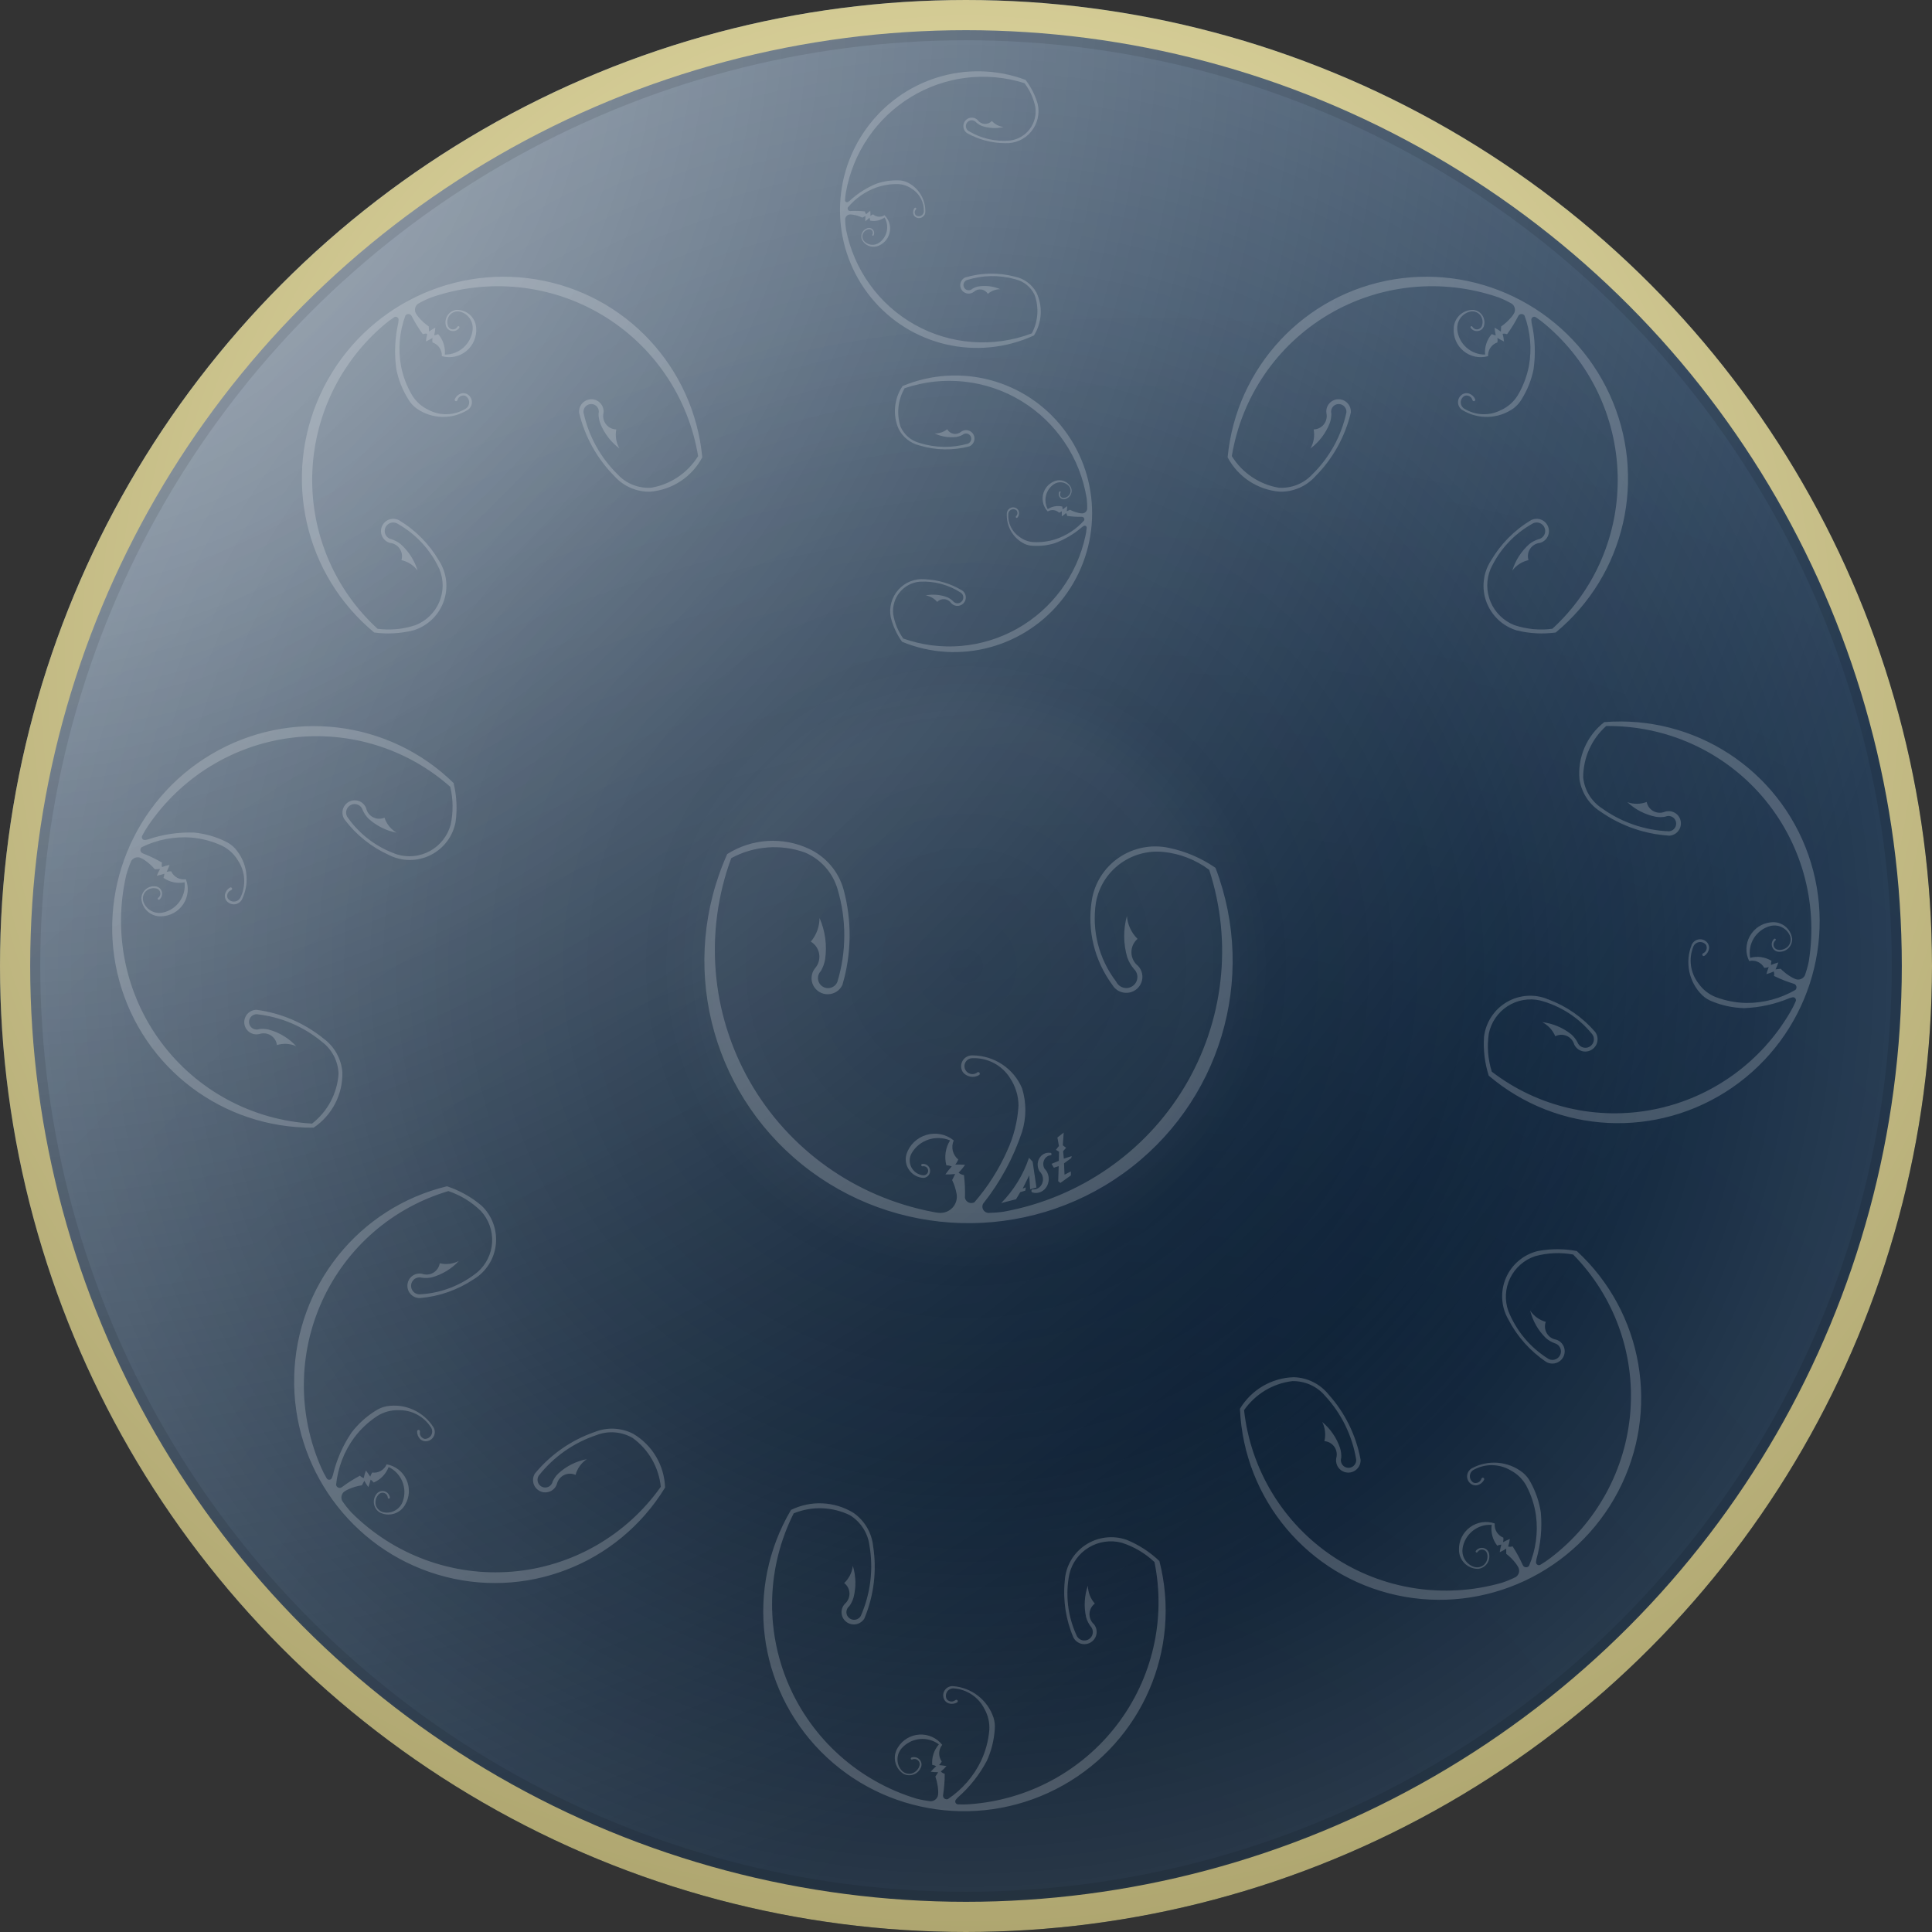 <?xml version="1.0" encoding="UTF-8"?>
<svg width="384px" height="384px" viewBox="0 0 384 384" version="1.1" xmlns="http://www.w3.org/2000/svg" xmlns:xlink="http://www.w3.org/1999/xlink">
    <rect x="0" y="0" width="384" height="384" fill="#333333" stroke="none"/>
    <!-- Generator: Sketch 52.5 (67469) - http://www.bohemiancoding.com/sketch -->
    <title>drums/sketches/10</title>
    <desc>Created with Sketch.</desc>
    <defs>
        <radialGradient cx="0%" cy="0%" fx="0%" fy="0%" r="104.408%" id="radialGradient-1">
            <stop stop-color="#FFFFFF" stop-opacity="0.639" offset="0%"></stop>
            <stop stop-color="#FFFFFF" stop-opacity="0" offset="100%"></stop>
        </radialGradient>
        <radialGradient cx="53.804%" cy="105.081%" fx="53.804%" fy="105.081%" r="92.513%" gradientTransform="translate(0.538,1.051),rotate(-31.914),scale(1,0.955),translate(-0.538,-1.051)" id="radialGradient-2">
            <stop stop-color="#000000" stop-opacity="0.406" offset="0%"></stop>
            <stop stop-color="#000000" stop-opacity="0" offset="100%"></stop>
        </radialGradient>
        <radialGradient cx="50%" cy="50%" fx="50%" fy="50%" r="50%" id="radialGradient-3">
            <stop stop-color="#FFFFFF" stop-opacity="0" offset="0%"></stop>
            <stop stop-color="#FFFFFF" stop-opacity="0.028" offset="25.793%"></stop>
            <stop stop-color="#FFFFFF" stop-opacity="0" offset="32.407%"></stop>
            <stop stop-color="#FFFFFF" stop-opacity="0.007" offset="38.519%"></stop>
            <stop stop-color="#FFFFFF" stop-opacity="0.031" offset="54.381%"></stop>
            <stop stop-color="#FFFFFF" stop-opacity="0.16" offset="100%"></stop>
        </radialGradient>
        <radialGradient cx="50%" cy="33.655%" fx="50%" fy="33.655%" r="89.696%" id="radialGradient-4">
            <stop stop-color="#F9F1BA" offset="0%"></stop>
            <stop stop-color="#978E58" offset="100%"></stop>
        </radialGradient>
        <circle id="path-5" cx="192" cy="192" r="192"></circle>
    </defs>
    <g id="drums/sketches/10" stroke="none" stroke-width="1" fill="none" fill-rule="evenodd">
        <g id="-g-Oval">
            <use fill="#001C3A" fill-rule="evenodd" xlink:href="#path-5"></use>
            <use fill="url(#radialGradient-1)" fill-rule="evenodd" style="mix-blend-mode: overlay;" xlink:href="#path-5"></use>
            <use fill-opacity="0.35" fill="" fill-rule="evenodd" style="mix-blend-mode: overlay;" xlink:href="#path-5"></use>
            <use fill="url(#radialGradient-2)" fill-rule="evenodd" style="mix-blend-mode: overlay;" xlink:href="#path-5"></use>
            <circle stroke-opacity="0.097" stroke="#000000" stroke-width="8" stroke-linejoin="square" fill="url(#radialGradient-3)" fill-rule="evenodd" cx="192" cy="192" r="188"></circle>
            <circle stroke="url(#radialGradient-4)" stroke-width="6" stroke-linejoin="square" cx="192" cy="192" r="189"></circle>
        </g>
        <path d="M199,239.116 C201.506,236.553 203.393,233.478 204.522,230.116 L205.247,230.906 L206,236.03 L204.748,236.375 L204.568,233.614 L203.264,236.245 L203.886,236.003 L203.778,236.65 L202.781,236.954 L201.945,238.359 L199,239.116 Z M206.667,232.874 C206.153,232.114 206.104,231.093 206.543,230.279 C206.982,229.465 207.825,229.015 208.684,229.135 C208.8,229.095 208.926,229.155 208.977,229.276 C209.029,229.397 208.99,229.54 208.887,229.611 C208.321,229.636 207.809,229.987 207.544,230.533 C207.279,231.079 207.3,231.737 207.599,232.262 C208.484,233.127 208.704,234.544 208.129,235.679 C207.553,236.813 206.336,237.364 205.193,237.008 C205.065,236.958 204.986,236.818 205.002,236.67 C205.018,236.523 205.126,236.408 205.261,236.392 C206.063,236.486 206.828,236.002 207.15,235.196 C207.472,234.39 207.277,233.45 206.667,232.874 Z M210.423,231.774 L209.461,232.095 L209,231.321 L210.445,230.727 L210.497,228.912 L209.872,228.536 L210.473,227.769 L210.167,226.093 L211.416,225.116 L211.244,227.641 L211.894,228.13 L211.306,228.802 L211.444,230.293 L213,229.792 L212.919,230.183 L211.482,231.227 L211.582,233.481 L212.842,232.837 L212.848,233.617 L210.76,235.116 L210.328,234.771 L210.423,231.774 Z M240.341,172.887 C237.674,170.882 234.501,169.649 231.173,169.322 C224.76,168.705 218.948,173.09 217.824,179.391 C216.966,184.952 218.417,190.621 221.844,195.1 C222.214,195.902 223.031,196.406 223.918,196.381 C224.806,196.355 225.592,195.805 225.915,194.983 C226.237,194.161 226.034,193.227 225.398,192.612 C224.812,191.929 224.358,191.145 224.057,190.3 C223.263,187.612 223.236,184.757 223.979,182.055 C224.116,183.776 224.867,185.392 226.096,186.612 C225.302,187.292 224.855,188.29 224.878,189.331 C224.901,190.373 225.391,191.35 226.215,191.995 C227.048,192.892 227.291,194.184 226.841,195.32 C226.39,196.456 225.326,197.236 224.1,197.328 C222.875,197.42 221.704,196.808 221.087,195.752 C217.528,190.933 216.055,184.902 216.994,178.999 C217.529,175.533 219.483,172.442 222.393,170.458 C225.303,168.474 228.909,167.775 232.357,168.525 C235.669,169.22 238.807,170.566 241.588,172.484 C250,194.53 242.476,219.44 223.235,233.244 C203.994,247.047 177.823,246.309 159.401,231.444 C140.979,216.579 134.888,191.285 144.546,169.749 C149.437,166.646 155.591,166.26 160.837,168.727 C164.182,170.304 166.674,173.246 167.667,176.79 C169.345,183.014 169.265,189.578 167.433,195.759 C166.919,196.871 165.81,197.593 164.578,197.617 C163.346,197.642 162.209,196.964 161.651,195.873 C161.092,194.783 161.211,193.471 161.956,192.496 C162.66,191.72 162.978,190.672 162.823,189.639 C162.668,188.606 162.056,187.696 161.155,187.157 C162.277,185.84 162.89,184.168 162.884,182.441 C164.013,185.014 164.401,187.847 164.005,190.626 C163.867,191.47 163.575,192.281 163.141,193.02 C162.58,193.594 162.419,194.445 162.732,195.182 C163.045,195.919 163.772,196.398 164.577,196.399 C165.382,196.401 166.11,195.923 166.425,195.188 C168.251,189.192 168.273,182.798 166.488,176.79 C165.555,173.496 163.173,170.797 160.006,169.449 C155.184,167.714 149.844,168.118 145.343,170.56 C139.949,185.174 141.293,201.405 149.019,214.947 C156.746,228.489 170.074,237.973 185.467,240.883 C185.879,240.974 186.297,241.034 186.717,241.064 C187.709,241.131 188.677,240.742 189.343,240.01 C190.01,239.277 190.302,238.282 190.135,237.308 C189.966,236.354 189.667,235.426 189.246,234.552 C189.454,234.154 189.654,233.752 189.844,233.345 C189.199,233.416 188.549,233.443 187.9,233.425 C188.29,232.868 188.713,232.335 189.167,231.827 C188.822,231.699 188.459,231.622 188.092,231.6 C187.652,229.923 187.92,228.141 188.833,226.665 C186.025,225.493 182.776,226.558 181.222,229.16 C180.707,230.03 180.674,231.099 181.134,231.998 C181.594,232.897 182.484,233.501 183.494,233.601 C183.854,233.629 184.196,233.444 184.368,233.129 C184.54,232.815 184.51,232.429 184.29,232.145 C184.071,231.861 183.704,231.731 183.353,231.815 C183.263,231.82 183.177,231.774 183.131,231.697 C183.084,231.62 183.084,231.524 183.131,231.447 C183.177,231.37 183.263,231.325 183.353,231.33 C183.863,231.291 184.354,231.53 184.635,231.954 C184.917,232.378 184.944,232.92 184.707,233.37 C184.47,233.82 184.005,234.106 183.494,234.118 C182.364,234.04 181.33,233.455 180.686,232.529 C180.041,231.604 179.856,230.437 180.181,229.358 C180.799,227.52 182.287,226.101 184.161,225.563 C186.035,225.025 188.055,225.437 189.565,226.665 C188.974,227.985 189.34,229.533 190.459,230.455 C190.318,230.822 190.118,231.164 189.867,231.467 C190.517,231.454 191.166,231.47 191.814,231.515 C191.436,232.074 191.004,232.597 190.525,233.074 C190.823,233.338 191.195,233.504 191.592,233.551 C191.778,235.053 191.844,236.567 191.789,238.08 C191.868,238.479 192.133,238.818 192.504,238.993 C192.874,239.167 193.306,239.157 193.667,238.966 C196.326,235.901 198.515,232.463 200.163,228.763 C201.488,225.917 202.26,222.848 202.438,219.718 C202.416,217.77 201.825,215.869 200.738,214.247 C199.138,211.709 196.295,210.212 193.282,210.321 C192.603,210.322 191.999,210.75 191.778,211.388 C191.557,212.025 191.767,212.732 192.301,213.148 C192.836,213.564 193.577,213.598 194.147,213.232 C194.217,213.126 194.344,213.071 194.47,213.091 C194.596,213.112 194.698,213.204 194.73,213.327 C194.762,213.45 194.719,213.58 194.619,213.659 C193.528,214.344 192.089,214.068 191.333,213.029 C190.929,212.349 190.929,211.504 191.335,210.825 C191.741,210.145 192.488,209.74 193.282,209.767 C197.606,209.782 201.498,212.373 203.156,216.34 C204.016,219.152 204.01,222.155 203.139,224.964 C201.422,230.133 198.805,234.962 195.408,239.232 C195.184,239.648 195.215,240.154 195.487,240.541 C195.759,240.928 196.226,241.13 196.697,241.064 C197.646,241.044 198.593,240.964 199.532,240.824 C214.53,238.079 227.611,229.046 235.425,216.037 C243.24,203.027 245.032,187.303 240.341,172.887 Z M230.44,310.271 C234.912,327.694 227.075,345.961 211.323,354.827 C195.572,363.694 175.825,360.953 163.157,348.142 C150.49,335.332 148.055,315.639 157.217,300.108 C161.186,298.162 165.878,298.383 169.636,300.691 C171.842,302.229 173.267,304.645 173.541,307.313 C174.3,312.17 173.699,317.144 171.803,321.689 C171.318,322.49 170.416,322.945 169.481,322.861 C168.547,322.776 167.745,322.168 167.416,321.294 C167.087,320.42 167.289,319.435 167.937,318.758 C168.536,318.228 168.867,317.46 168.839,316.663 C168.81,315.866 168.425,315.125 167.789,314.642 C168.753,313.736 169.36,312.519 169.504,311.209 C170.137,313.254 170.188,315.435 169.649,317.51 C169.472,318.139 169.181,318.73 168.789,319.254 C168.315,319.642 168.12,320.275 168.294,320.86 C168.467,321.445 168.976,321.869 169.585,321.937 C170.195,322.005 170.787,321.704 171.089,321.172 C173.019,316.79 173.621,311.945 172.82,307.234 C172.517,304.731 171.093,302.502 168.946,301.169 C165.445,299.451 161.368,299.313 157.751,300.79 C152.411,311.425 152.033,323.849 156.717,334.764 C161.402,345.68 170.675,353.984 182.078,357.474 C183.037,357.725 184.013,357.906 184.999,358.014 C185.706,358 186.308,357.494 186.44,356.802 C186.482,356.475 186.491,356.144 186.466,355.814 C186.405,354.893 186.217,353.984 185.909,353.113 C186.101,352.829 186.287,352.54 186.466,352.247 C185.971,352.248 185.477,352.214 184.987,352.146 C185.331,351.756 185.697,351.387 186.083,351.04 C185.833,350.914 185.566,350.825 185.289,350.778 C185.157,349.299 185.636,347.829 186.617,346.707 C184.343,345.024 181.152,345.343 179.251,347.442 C178.142,348.67 178.088,350.515 179.125,351.801 C179.605,352.383 180.367,352.658 181.112,352.518 C181.936,352.319 182.58,351.677 182.778,350.856 C182.855,350.478 182.715,350.088 182.413,349.846 C182.112,349.603 181.7,349.547 181.343,349.7 C181.277,349.742 181.192,349.744 181.124,349.704 C181.056,349.665 181.016,349.591 181.021,349.513 C181.025,349.434 181.072,349.365 181.144,349.333 C181.734,349.111 182.399,349.281 182.807,349.759 C183.214,350.237 183.275,350.918 182.959,351.461 C182.659,352.066 182.125,352.524 181.479,352.728 C180.833,352.932 180.132,352.866 179.538,352.544 C177.812,351.39 177.333,349.071 178.461,347.328 C179.376,345.826 180.973,344.866 182.734,344.762 C184.494,344.657 186.191,345.42 187.274,346.802 C186.502,347.76 186.464,349.11 187.18,350.107 C187.042,350.373 186.861,350.616 186.645,350.825 C187.138,350.869 187.628,350.935 188.115,351.024 C187.78,351.416 187.408,351.776 187.004,352.099 C187.207,352.324 187.475,352.481 187.771,352.549 C187.775,353.961 187.666,355.371 187.447,356.766 C187.399,357.02 187.489,357.279 187.684,357.448 C187.879,357.617 188.15,357.67 188.396,357.588 C191.242,355.683 193.522,353.054 195,349.974 C195.895,348.056 196.447,345.998 196.631,343.893 C196.73,342.431 196.4,340.972 195.683,339.695 C194.517,337.321 192.165,335.751 189.514,335.575 C188.985,335.562 188.49,335.832 188.216,336.282 C187.941,336.732 187.929,337.293 188.184,337.753 C188.463,338.087 188.899,338.249 189.33,338.178 C189.538,338.141 189.732,338.051 189.895,337.916 C189.973,337.845 190.084,337.822 190.184,337.858 C190.284,337.893 190.356,337.981 190.37,338.085 C190.385,338.19 190.34,338.294 190.254,338.356 C189.757,338.655 189.155,338.734 188.598,338.571 C188.039,338.392 187.624,337.925 187.513,337.351 C187.392,336.797 187.536,336.217 187.904,335.782 C188.272,335.347 188.822,335.106 189.392,335.131 C193.108,335.406 196.29,337.873 197.466,341.39 C197.707,342.164 197.79,342.979 197.71,343.787 C197.56,345.932 197.026,348.034 196.133,349.993 C194.672,352.747 192.717,355.212 190.366,357.267 C190.249,357.409 190.127,357.547 190,357.681 C189.846,357.863 189.817,358.119 189.928,358.329 C190.039,358.538 190.267,358.66 190.504,358.635 C191.246,358.671 191.989,358.66 192.729,358.601 C204.319,357.77 214.997,352.008 222.031,342.792 C229.065,333.575 231.773,321.798 229.461,310.473 C227.607,308.715 225.375,307.399 222.933,306.624 C220.722,306.05 218.369,306.391 216.411,307.57 C214.452,308.749 213.055,310.666 212.538,312.884 C211.725,316.968 212.219,321.201 213.95,324.986 C214.191,325.614 214.787,326.037 215.463,326.06 C216.139,326.083 216.764,325.701 217.05,325.091 C217.337,324.481 217.229,323.76 216.776,323.26 C216.365,322.713 216.059,322.094 215.873,321.435 C215.403,319.35 215.525,317.175 216.225,315.152 C216.244,316.47 216.733,317.736 217.607,318.724 C216.969,319.204 216.579,319.943 216.545,320.737 C216.51,321.531 216.834,322.299 217.428,322.829 C218.016,323.553 218.137,324.548 217.737,325.392 C217.338,326.236 216.49,326.779 215.554,326.79 C214.618,326.802 213.758,326.28 213.342,325.446 C211.834,321.909 211.245,318.05 211.63,314.223 C211.794,311.34 213.31,308.698 215.724,307.09 C218.138,305.482 221.168,305.095 223.906,306.045 C226.333,307.032 228.549,308.465 230.44,310.271 Z M203.831,15.875 C204.927,17.297 205.746,18.916 206.246,20.646 C206.697,22.587 206.215,24.631 204.944,26.167 C203.673,27.702 201.761,28.549 199.782,28.454 C197.143,28.443 194.551,27.764 192.246,26.479 C191.707,26.134 191.412,25.509 191.487,24.87 C191.563,24.23 191.994,23.689 192.599,23.477 C193.203,23.264 193.874,23.418 194.325,23.872 C194.645,24.316 195.145,24.593 195.69,24.626 C196.234,24.66 196.766,24.446 197.14,24.044 C197.751,24.712 198.58,25.138 199.478,25.245 C198.047,25.579 196.554,25.506 195.165,25.036 C194.729,24.861 194.329,24.607 193.984,24.287 C193.676,23.942 193.192,23.816 192.755,23.968 C192.318,24.12 192.012,24.52 191.979,24.984 C191.946,25.448 192.192,25.886 192.604,26.096 C195.062,27.551 197.915,28.193 200.761,27.93 C202.312,27.735 203.72,26.917 204.666,25.662 C205.611,24.408 206.013,22.823 205.78,21.27 C205.427,19.545 204.689,17.924 203.623,16.529 C196.06,14.136 187.828,15.143 181.033,19.293 C174.237,23.442 169.538,30.331 168.138,38.197 C168.045,38.699 167.983,39.206 167.955,39.716 C167.921,39.876 167.987,40.041 168.122,40.132 C168.258,40.223 168.434,40.222 168.569,40.129 C168.67,40.052 168.773,39.979 168.878,39.909 C170.45,38.448 172.273,37.288 174.257,36.487 C175.658,36.016 177.131,35.802 178.606,35.854 C179.163,35.856 179.713,35.972 180.224,36.192 C182.539,37.248 183.994,39.601 183.915,42.162 C183.891,42.554 183.687,42.913 183.364,43.133 C183.041,43.354 182.634,43.411 182.265,43.288 C181.881,43.171 181.592,42.853 181.51,42.459 C181.439,42.066 181.536,41.66 181.776,41.341 C181.825,41.287 181.899,41.264 181.969,41.281 C182.039,41.299 182.094,41.354 182.111,41.425 C182.128,41.496 182.105,41.57 182.05,41.619 C181.947,41.72 181.872,41.847 181.831,41.986 C181.752,42.276 181.831,42.586 182.039,42.8 C182.334,43.008 182.718,43.04 183.045,42.884 C183.372,42.729 183.591,42.41 183.62,42.047 C183.691,40.222 182.789,38.501 181.253,37.533 C180.432,36.951 179.461,36.621 178.456,36.583 C177.006,36.558 175.562,36.788 174.188,37.263 C171.981,38.052 170.022,39.423 168.518,41.233 C168.444,41.395 168.461,41.584 168.562,41.73 C168.663,41.875 168.834,41.956 169.01,41.941 C169.978,41.891 170.948,41.918 171.911,42.022 C171.937,42.229 172.025,42.423 172.164,42.578 C172.413,42.325 172.685,42.097 172.977,41.896 C173.003,42.235 173.013,42.575 173.007,42.915 C173.165,42.783 173.344,42.677 173.536,42.601 C174.164,43.162 175.089,43.233 175.798,42.774 C176.663,43.613 177.062,44.829 176.864,46.025 C176.666,47.221 175.896,48.245 174.806,48.763 C173.535,49.409 171.987,48.916 171.323,47.652 C171.146,47.223 171.151,46.739 171.337,46.312 C171.523,45.885 171.874,45.552 172.308,45.391 C172.701,45.214 173.162,45.304 173.459,45.617 C173.755,45.929 173.824,46.397 173.63,46.784 C173.603,46.831 173.552,46.859 173.499,46.856 C173.445,46.853 173.397,46.82 173.375,46.771 C173.353,46.722 173.36,46.664 173.394,46.622 C173.524,46.389 173.516,46.103 173.371,45.88 C173.227,45.656 172.972,45.532 172.708,45.557 C172.133,45.634 171.649,46.028 171.454,46.578 C171.305,47.077 171.438,47.618 171.801,47.988 C172.603,48.789 173.866,48.885 174.784,48.215 C176.354,47.065 176.801,44.906 175.815,43.23 C174.98,43.82 173.942,44.043 172.942,43.846 C172.929,43.653 172.888,43.464 172.82,43.284 C172.556,43.524 172.277,43.747 171.987,43.954 C171.975,43.614 171.988,43.274 172.024,42.936 C171.811,43.037 171.601,43.143 171.393,43.254 C170.821,42.981 170.214,42.788 169.589,42.68 C169.366,42.639 169.14,42.622 168.913,42.627 C168.431,42.667 168.043,43.043 167.983,43.525 C167.986,44.207 168.039,44.888 168.141,45.562 C169.703,53.61 174.704,60.547 181.817,64.534 C188.929,68.52 197.435,69.153 205.077,66.264 C206.344,63.896 206.543,61.098 205.623,58.581 C204.867,57.017 203.448,55.883 201.762,55.496 C198.604,54.611 195.255,54.675 192.126,55.681 C191.741,55.849 191.493,56.232 191.496,56.654 C191.498,57.075 191.751,57.454 192.138,57.614 C192.525,57.775 192.97,57.687 193.269,57.391 C193.655,57.161 194.08,57.004 194.521,56.928 C195.976,56.708 197.461,56.899 198.811,57.479 C197.907,57.483 197.033,57.812 196.345,58.405 C196.061,57.936 195.583,57.619 195.041,57.543 C194.5,57.466 193.951,57.637 193.547,58.009 C193.038,58.404 192.351,58.471 191.778,58.184 C191.206,57.896 190.848,57.304 190.858,56.659 C190.867,56.014 191.243,55.43 191.824,55.155 C195.062,54.185 198.5,54.13 201.76,54.998 C203.561,55.377 205.108,56.524 205.999,58.143 C207.304,60.879 207.117,64.103 205.504,66.678 C194.246,71.829 180.982,68.751 173.15,59.17 C165.318,49.589 164.867,35.888 172.05,25.752 C179.232,15.616 192.262,11.566 203.831,15.875 Z M179.294,127.557 C178.248,126.098 177.486,124.451 177.048,122.705 C176.664,120.75 177.217,118.723 178.541,117.233 C179.865,115.743 181.805,114.963 183.78,115.127 C186.417,115.23 188.984,116 191.243,117.364 C191.769,117.727 192.042,118.362 191.944,118.999 C191.847,119.635 191.397,120.161 190.785,120.352 C190.174,120.543 189.509,120.366 189.073,119.896 C188.77,119.441 188.279,119.147 187.736,119.095 C187.193,119.043 186.654,119.238 186.267,119.626 C185.679,118.937 184.865,118.483 183.972,118.344 C185.413,118.061 186.903,118.186 188.275,118.704 C188.705,118.894 189.096,119.162 189.429,119.494 C189.725,119.85 190.204,119.992 190.646,119.855 C191.089,119.719 191.408,119.33 191.457,118.867 C191.506,118.405 191.275,117.958 190.872,117.734 C188.465,116.194 185.636,115.453 182.783,115.617 C181.226,115.757 179.79,116.526 178.802,117.747 C177.813,118.967 177.356,120.537 177.534,122.098 C177.827,123.834 178.508,125.48 179.525,126.91 C187,129.566 195.262,128.847 202.198,124.937 C209.134,121.028 214.071,114.307 215.745,106.495 C215.856,105.996 215.934,105.491 215.981,104.983 C216.02,104.824 215.96,104.657 215.828,104.561 C215.696,104.466 215.519,104.46 215.381,104.548 C215.278,104.622 215.172,104.692 215.065,104.758 C213.443,106.163 211.581,107.258 209.57,107.99 C208.153,108.411 206.673,108.574 205.202,108.471 C204.645,108.449 204.099,108.314 203.596,108.076 C201.319,106.94 199.947,104.537 200.116,101.981 C200.154,101.59 200.37,101.239 200.7,101.03 C201.031,100.82 201.439,100.778 201.804,100.914 C202.183,101.043 202.461,101.371 202.529,101.768 C202.586,102.164 202.476,102.565 202.224,102.876 C202.174,102.929 202.099,102.949 202.03,102.929 C201.96,102.909 201.907,102.852 201.893,102.781 C201.878,102.709 201.904,102.636 201.96,102.589 C202.067,102.491 202.147,102.367 202.192,102.229 C202.282,101.943 202.213,101.63 202.013,101.409 C201.725,101.191 201.342,101.145 201.01,101.289 C200.678,101.434 200.448,101.745 200.406,102.106 C200.271,103.928 201.114,105.679 202.615,106.7 C203.414,107.311 204.374,107.674 205.377,107.747 C206.825,107.822 208.276,107.643 209.665,107.217 C211.899,106.505 213.904,105.203 215.471,103.447 C215.551,103.288 215.54,103.098 215.444,102.949 C215.348,102.8 215.18,102.714 215.004,102.722 C214.034,102.739 213.066,102.678 212.107,102.54 C212.089,102.332 212.008,102.135 211.874,101.975 C211.617,102.219 211.336,102.438 211.037,102.629 C211.024,102.289 211.026,101.949 211.043,101.609 C210.88,101.736 210.698,101.836 210.504,101.904 C209.895,101.322 208.974,101.219 208.249,101.653 C207.413,100.784 207.057,99.555 207.297,98.366 C207.537,97.178 208.342,96.182 209.45,95.702 C210.743,95.1 212.272,95.648 212.891,96.934 C213.053,97.369 213.031,97.853 212.831,98.273 C212.63,98.693 212.268,99.013 211.828,99.16 C211.429,99.323 210.972,99.216 210.686,98.893 C210.4,98.571 210.348,98.101 210.555,97.721 C210.584,97.675 210.636,97.649 210.69,97.654 C210.743,97.658 210.789,97.693 210.81,97.743 C210.83,97.793 210.821,97.85 210.786,97.891 C210.648,98.119 210.646,98.405 210.782,98.634 C210.919,98.862 211.17,98.995 211.435,98.979 C212.011,98.922 212.509,98.545 212.723,98.003 C212.89,97.509 212.776,96.964 212.426,96.581 C211.652,95.753 210.393,95.613 209.452,96.251 C207.843,97.345 207.322,99.487 208.247,101.196 C209.103,100.636 210.148,100.45 211.141,100.681 C211.147,100.874 211.181,101.065 211.243,101.247 C211.516,101.017 211.802,100.803 212.099,100.606 C212.099,100.946 212.074,101.286 212.027,101.623 C212.243,101.529 212.457,101.43 212.668,101.326 C213.23,101.619 213.83,101.834 214.451,101.964 C214.672,102.012 214.898,102.037 215.124,102.04 C215.607,102.016 216.009,101.655 216.086,101.175 C216.106,100.493 216.077,99.811 215.999,99.134 C214.718,91.036 209.963,83.929 202.993,79.696 C196.024,75.464 187.546,74.535 179.808,77.156 C178.458,79.477 178.162,82.267 178.994,84.815 C179.695,86.404 181.073,87.587 182.745,88.032 C185.87,89.027 189.22,89.08 192.382,88.184 C192.772,88.029 193.033,87.655 193.045,87.234 C193.057,86.812 192.818,86.425 192.437,86.251 C192.056,86.077 191.608,86.15 191.298,86.435 C190.905,86.652 190.475,86.794 190.031,86.854 C188.57,87.023 187.092,86.78 185.763,86.153 C186.667,86.181 187.552,85.883 188.26,85.314 C188.528,85.793 188.995,86.126 189.533,86.221 C190.072,86.317 190.625,86.165 191.043,85.807 C191.565,85.431 192.254,85.387 192.816,85.695 C193.379,86.002 193.715,86.607 193.683,87.251 C193.651,87.895 193.255,88.466 192.665,88.72 C189.395,89.577 185.957,89.511 182.73,88.531 C180.943,88.089 179.437,86.888 178.603,85.239 C177.394,82.459 177.694,79.244 179.396,76.727 C190.826,71.971 203.975,75.51 211.468,85.359 C218.961,95.208 218.933,108.917 211.401,118.796 C203.869,128.675 190.706,132.267 179.294,127.557 Z M90.154,155.635 C90.772,158.175 90.905,160.811 90.547,163.406 C90.001,166.252 88.15,168.683 85.551,169.97 C82.951,171.256 79.905,171.248 77.326,169.948 C73.82,168.368 70.772,165.928 68.462,162.854 C67.949,162.077 67.926,161.071 68.404,160.266 C68.882,159.461 69.777,158.998 70.707,159.075 C71.637,159.151 72.439,159.753 72.772,160.624 C72.934,161.404 73.437,162.068 74.142,162.435 C74.847,162.802 75.681,162.834 76.416,162.522 C76.835,163.772 77.687,164.829 78.819,165.504 C76.717,165.099 74.772,164.117 73.201,162.668 C72.724,162.177 72.341,161.603 72.073,160.973 C71.867,160.331 71.296,159.877 70.624,159.82 C69.953,159.763 69.309,160.113 68.991,160.71 C68.673,161.307 68.742,162.035 69.165,162.558 C71.578,165.95 74.996,168.494 78.94,169.832 C81.119,170.492 83.478,170.241 85.478,169.134 C87.478,168.028 88.95,166.161 89.559,163.959 C90.108,161.457 90.085,158.866 89.49,156.381 C80.837,148.717 69.284,145.173 57.785,146.656 C46.286,148.14 35.958,154.507 29.443,164.128 C29.022,164.739 28.641,165.377 28.301,166.037 C28.162,166.231 28.153,166.489 28.279,166.69 C28.405,166.891 28.641,166.994 28.875,166.951 C29.054,166.909 29.235,166.872 29.417,166.842 C32.372,165.832 35.485,165.372 38.6,165.484 C40.743,165.69 42.83,166.279 44.763,167.222 C45.502,167.556 46.167,168.035 46.717,168.631 C49.174,171.408 49.72,175.397 48.1,178.752 C47.837,179.259 47.353,179.615 46.793,179.716 C46.232,179.817 45.657,179.652 45.238,179.269 C44.797,178.887 44.6,178.294 44.724,177.721 C44.862,177.156 45.23,176.675 45.739,176.394 C45.835,176.35 45.948,176.363 46.031,176.428 C46.114,176.493 46.154,176.599 46.135,176.703 C46.116,176.807 46.04,176.893 45.94,176.925 C45.742,176.998 45.567,177.122 45.431,177.283 C45.153,177.621 45.075,178.08 45.226,178.488 C45.497,178.939 45.988,179.209 46.515,179.196 C47.042,179.183 47.523,178.889 47.776,178.425 C48.95,176.042 48.766,173.22 47.293,171.023 C46.545,169.763 45.447,168.748 44.132,168.102 C42.217,167.21 40.158,166.659 38.05,166.475 C34.644,166.215 31.226,166.875 28.154,168.387 C27.96,168.559 27.87,168.82 27.919,169.073 C27.968,169.327 28.147,169.535 28.391,169.62 C29.709,170.127 30.984,170.738 32.205,171.448 C32.116,171.738 32.119,172.048 32.212,172.337 C32.693,172.148 33.191,172.006 33.698,171.913 C33.531,172.378 33.343,172.836 33.135,173.285 C33.424,173.202 33.725,173.167 34.025,173.181 C34.53,174.299 35.718,174.941 36.934,174.752 C37.59,176.38 37.402,178.232 36.431,179.704 C35.46,181.176 33.83,182.08 32.072,182.121 C29.998,182.226 28.229,180.652 28.094,178.58 C28.112,177.905 28.404,177.264 28.904,176.807 C29.404,176.35 30.067,176.116 30.741,176.159 C31.369,176.157 31.929,176.551 32.139,177.142 C32.349,177.733 32.164,178.395 31.677,178.795 C31.613,178.841 31.529,178.847 31.46,178.812 C31.39,178.776 31.346,178.705 31.346,178.626 C31.345,178.548 31.389,178.475 31.459,178.439 C31.77,178.207 31.927,177.822 31.868,177.439 C31.808,177.057 31.541,176.741 31.175,176.618 C30.365,176.379 29.487,176.616 28.902,177.23 C28.409,177.806 28.266,178.603 28.53,179.31 C29.125,180.85 30.75,181.726 32.368,181.38 C35.137,180.783 37.008,178.179 36.687,175.368 C35.226,175.657 33.713,175.337 32.499,174.483 C32.595,174.219 32.653,173.944 32.669,173.664 C32.175,173.825 31.672,173.958 31.163,174.06 C31.349,173.602 31.566,173.157 31.814,172.729 C31.471,172.738 31.128,172.754 30.786,172.778 C30.186,172.076 29.493,171.459 28.725,170.945 C28.452,170.759 28.161,170.602 27.856,170.474 C27.191,170.242 26.452,170.51 26.086,171.116 C25.687,172.024 25.356,172.96 25.093,173.915 C22.415,185.535 24.97,197.719 32.08,207.233 C39.191,216.748 50.139,222.632 62.02,223.325 C65.107,220.931 67.026,217.332 67.289,213.441 C67.208,210.915 65.99,208.567 63.974,207.053 C60.294,204.004 55.797,202.103 51.038,201.584 C50.426,201.579 49.869,201.941 49.623,202.503 C49.378,203.065 49.491,203.717 49.911,204.16 C50.33,204.603 50.976,204.75 51.549,204.534 C52.198,204.457 52.856,204.5 53.489,204.661 C55.555,205.232 57.419,206.366 58.873,207.938 C57.667,207.407 56.309,207.325 55.043,207.706 C54.943,206.914 54.493,206.21 53.817,205.787 C53.142,205.364 52.311,205.266 51.552,205.52 C50.642,205.743 49.687,205.425 49.095,204.704 C48.503,203.982 48.377,202.982 48.771,202.131 C49.166,201.28 50.011,200.726 50.946,200.707 C55.83,201.337 60.439,203.303 64.266,206.389 C66.439,207.961 67.82,210.403 68.048,213.082 C68.168,217.491 66.013,221.664 62.343,224.129 C44.313,224.298 28.475,212.342 23.715,194.967 C18.954,177.592 26.454,159.12 42.008,149.911 C57.562,140.703 77.301,143.05 90.154,155.635 Z M294.963,206.068 C295.309,203.191 296.985,200.636 299.489,199.172 C301.992,197.707 305.031,197.503 307.695,198.62 C311.303,199.951 314.514,202.172 317.032,205.078 C317.598,205.818 317.691,206.819 317.27,207.655 C316.849,208.492 315.989,209.016 315.056,209.005 C314.123,208.994 313.281,208.449 312.889,207.603 C312.672,206.837 312.124,206.209 311.395,205.892 C310.666,205.575 309.832,205.602 309.12,205.965 C308.615,204.746 307.692,203.751 306.516,203.157 C308.64,203.415 310.649,204.259 312.317,205.594 C312.828,206.05 313.249,206.597 313.561,207.207 C313.812,207.832 314.412,208.245 315.087,208.256 C315.761,208.266 316.378,207.871 316.653,207.254 C316.929,206.636 316.81,205.915 316.351,205.423 C313.708,202.207 310.12,199.908 306.093,198.848 C303.873,198.341 301.538,198.757 299.62,200 C297.701,201.243 296.363,203.208 295.91,205.448 C295.536,207.982 295.74,210.565 296.507,213.002 C305.673,220.044 317.446,222.774 328.813,220.492 C340.18,218.21 350.039,211.138 355.867,201.086 C356.244,200.446 356.58,199.783 356.873,199.101 C356.999,198.899 356.99,198.64 356.85,198.449 C356.71,198.257 356.467,198.17 356.237,198.23 C356.061,198.285 355.883,198.334 355.704,198.377 C352.826,199.589 349.753,200.265 346.638,200.371 C344.485,200.315 342.362,199.874 340.369,199.068 C339.608,198.786 338.912,198.354 338.321,197.798 C335.676,195.2 334.854,191.258 336.235,187.798 C336.463,187.275 336.92,186.886 337.472,186.745 C338.025,186.605 338.609,186.73 339.054,187.083 C339.521,187.433 339.759,188.012 339.675,188.592 C339.577,189.164 339.243,189.67 338.755,189.986 C338.662,190.037 338.549,190.031 338.462,189.972 C338.374,189.913 338.327,189.81 338.339,189.705 C338.351,189.6 338.42,189.51 338.518,189.471 C338.71,189.383 338.876,189.248 339.001,189.078 C339.254,188.721 339.3,188.258 339.121,187.861 C338.819,187.43 338.31,187.195 337.785,187.245 C337.261,187.294 336.801,187.621 336.581,188.102 C335.577,190.561 335.957,193.364 337.579,195.452 C338.413,196.657 339.579,197.593 340.937,198.145 C342.91,198.902 345.001,199.308 347.118,199.345 C350.533,199.367 353.896,198.469 356.856,196.747 C357.038,196.562 357.109,196.295 357.042,196.046 C356.976,195.796 356.782,195.601 356.533,195.533 C355.183,195.119 353.868,194.599 352.601,193.976 C352.669,193.68 352.645,193.371 352.532,193.09 C352.066,193.311 351.579,193.488 351.079,193.616 C351.213,193.14 351.369,192.67 351.545,192.208 C351.262,192.311 350.965,192.367 350.665,192.374 C350.083,191.294 348.853,190.736 347.654,191.01 C346.886,189.431 346.944,187.571 347.81,186.035 C348.676,184.499 350.238,183.484 351.989,183.319 C354.051,183.07 355.925,184.517 356.205,186.574 C356.234,187.249 355.987,187.909 355.52,188.399 C355.054,188.89 354.408,189.17 353.733,189.174 C353.106,189.22 352.52,188.867 352.27,188.291 C352.019,187.716 352.157,187.043 352.615,186.61 C352.676,186.56 352.759,186.547 352.831,186.578 C352.903,186.609 352.952,186.677 352.958,186.755 C352.963,186.834 352.925,186.909 352.858,186.95 C352.564,187.203 352.434,187.598 352.52,187.976 C352.606,188.353 352.894,188.65 353.268,188.747 C354.093,188.929 354.952,188.631 355.493,187.977 C355.945,187.369 356.031,186.564 355.718,185.877 C355.018,184.382 353.336,183.621 351.746,184.08 C349.025,184.868 347.34,187.596 347.856,190.378 C349.294,189.988 350.826,190.202 352.097,190.969 C352.018,191.238 351.98,191.518 351.984,191.798 C352.466,191.602 352.958,191.435 353.459,191.298 C353.305,191.768 353.119,192.226 352.902,192.671 C353.243,192.638 353.584,192.598 353.924,192.55 C354.571,193.209 355.306,193.776 356.108,194.235 C356.393,194.401 356.694,194.538 357.007,194.644 C357.687,194.829 358.406,194.51 358.728,193.88 C359.063,192.947 359.329,191.99 359.524,191.018 C361.385,179.24 357.986,167.265 350.229,158.269 C342.472,149.273 331.14,144.167 319.24,144.305 C316.327,146.908 314.664,150.633 314.674,154.533 C314.93,157.047 316.31,159.304 318.426,160.674 C322.31,163.458 326.928,165.041 331.712,165.227 C332.323,165.189 332.853,164.789 333.059,164.212 C333.265,163.634 333.107,162.991 332.657,162.579 C332.207,162.166 331.553,162.064 330.996,162.32 C330.354,162.442 329.695,162.445 329.052,162.328 C326.951,161.903 325.013,160.902 323.452,159.435 C324.692,159.881 326.053,159.868 327.289,159.399 C327.445,160.183 327.943,160.854 328.646,161.229 C329.35,161.603 330.185,161.643 330.924,161.336 C331.817,161.051 332.791,161.301 333.432,161.98 C334.074,162.658 334.269,163.646 333.935,164.523 C333.601,165.4 332.797,166.011 331.865,166.096 C326.949,165.808 322.214,164.168 318.181,161.356 C315.903,159.94 314.356,157.6 313.941,154.944 C313.514,150.554 315.373,146.24 318.861,143.526 C336.837,142.099 353.469,152.921 359.43,169.922 C365.391,186.923 359.198,205.873 344.324,216.144 C329.45,226.415 309.596,225.451 295.897,213.793 C295.103,211.302 294.786,208.682 294.963,206.068 Z M313.392,248.649 C326.633,260.825 330.009,280.414 321.627,296.429 C313.246,312.444 295.192,320.9 277.591,317.055 C259.99,313.211 247.222,298.021 246.447,280.006 C248.717,276.212 252.771,273.842 257.181,273.731 C259.868,273.819 262.379,275.069 264.062,277.158 C267.344,280.818 269.549,285.317 270.434,290.162 C270.463,291.097 269.955,291.97 269.125,292.408 C268.296,292.846 267.291,292.773 266.539,292.219 C265.788,291.666 265.421,290.729 265.595,289.809 C265.81,289.038 265.669,288.213 265.211,287.56 C264.753,286.908 264.026,286.496 263.23,286.437 C263.544,285.152 263.391,283.8 262.798,282.624 C264.443,283.994 265.674,285.796 266.352,287.829 C266.546,288.453 266.623,289.107 266.58,289.76 C266.394,290.344 266.575,290.981 267.039,291.377 C267.504,291.773 268.161,291.852 268.709,291.577 C269.257,291.302 269.59,290.727 269.553,290.116 C268.786,285.391 266.652,281 263.414,277.484 C261.797,275.55 259.389,274.456 256.862,274.508 C252.99,274.974 249.496,277.079 247.267,280.287 C248.58,292.115 255.03,302.74 264.904,309.343 C274.777,315.946 287.078,317.86 298.542,314.577 C299.482,314.265 300.399,313.885 301.285,313.439 C301.871,313.042 302.1,312.29 301.834,311.638 C301.69,311.34 301.518,311.058 301.318,310.795 C300.764,310.055 300.112,309.395 299.379,308.833 C299.386,308.489 299.384,308.146 299.374,307.804 C298.96,308.073 298.527,308.314 298.08,308.524 C298.155,308.01 298.261,307.501 298.396,306.999 C298.118,307.029 297.845,307.101 297.588,307.212 C296.671,306.044 296.272,304.55 296.484,303.075 C293.66,302.902 291.157,304.907 290.707,307.703 C290.445,309.337 291.406,310.914 292.975,311.427 C293.695,311.654 294.483,311.47 295.032,310.947 C295.615,310.331 295.805,309.442 295.525,308.645 C295.383,308.286 295.053,308.036 294.668,307.996 C294.283,307.957 293.907,308.134 293.691,308.457 C293.658,308.529 293.588,308.576 293.51,308.58 C293.432,308.584 293.358,308.544 293.319,308.476 C293.279,308.408 293.282,308.324 293.324,308.257 C293.698,307.75 294.349,307.531 294.951,307.71 C295.552,307.889 295.975,308.427 296.005,309.055 C296.084,309.725 295.884,310.4 295.454,310.923 C295.024,311.446 294.4,311.772 293.726,311.825 C291.65,311.798 289.985,310.114 289.982,308.037 C289.931,306.28 290.749,304.605 292.168,303.558 C293.587,302.511 295.426,302.227 297.087,302.797 C296.961,304.02 297.664,305.174 298.808,305.619 C298.837,305.918 298.818,306.22 298.75,306.513 C299.187,306.282 299.635,306.07 300.091,305.879 C300.024,306.391 299.908,306.895 299.746,307.386 C300.038,307.464 300.348,307.45 300.634,307.346 C301.406,308.528 302.083,309.769 302.658,311.059 C302.756,311.298 302.973,311.466 303.229,311.502 C303.485,311.537 303.741,311.434 303.902,311.231 C305.251,308.084 305.732,304.636 305.294,301.249 C305,299.153 304.342,297.126 303.35,295.26 C302.636,293.98 301.566,292.937 300.268,292.256 C297.997,290.901 295.169,290.864 292.851,292.161 C292.401,292.438 292.132,292.934 292.147,293.461 C292.161,293.988 292.457,294.465 292.922,294.711 C293.337,294.84 293.791,294.739 294.114,294.444 C294.268,294.3 294.382,294.118 294.445,293.917 C294.472,293.814 294.553,293.735 294.656,293.71 C294.759,293.686 294.867,293.72 294.936,293.8 C295.005,293.879 295.025,293.991 294.986,294.09 C294.732,294.612 294.27,295.005 293.714,295.172 C293.149,295.327 292.545,295.161 292.141,294.74 C291.736,294.341 291.541,293.776 291.613,293.211 C291.685,292.646 292.015,292.145 292.507,291.855 C295.773,290.062 299.786,290.398 302.687,292.707 C303.311,293.225 303.824,293.863 304.197,294.584 C305.239,296.465 305.936,298.518 306.254,300.648 C306.529,303.753 306.232,306.885 305.379,309.889 C305.359,310.072 305.332,310.255 305.298,310.436 C305.268,310.672 305.383,310.902 305.591,311.018 C305.798,311.133 306.055,311.111 306.241,310.961 C306.882,310.587 307.499,310.173 308.088,309.721 C317.355,302.711 323.173,292.064 324.052,280.503 C324.932,268.943 320.788,257.591 312.682,249.351 C310.169,248.887 307.58,248.999 305.111,249.679 C302.943,250.402 301.156,251.97 300.156,254.025 C299.156,256.081 299.028,258.449 299.801,260.591 C301.344,264.459 304.064,267.74 307.577,269.971 C308.122,270.367 308.852,270.397 309.431,270.048 C310.011,269.699 310.327,269.039 310.235,268.371 C310.142,267.703 309.659,267.157 309.008,266.985 C308.365,266.749 307.771,266.397 307.256,265.946 C305.727,264.453 304.644,262.563 304.13,260.485 C304.863,261.58 305.963,262.375 307.234,262.728 C306.96,263.478 307.036,264.31 307.439,264.995 C307.843,265.68 308.532,266.147 309.32,266.269 C310.207,266.555 310.85,267.324 310.975,268.249 C311.1,269.174 310.684,270.092 309.905,270.611 C309.126,271.131 308.121,271.161 307.318,270.688 C304.127,268.543 301.531,265.627 299.77,262.208 C298.337,259.701 298.169,256.659 299.318,253.996 C300.466,251.333 302.797,249.358 305.611,248.663 C308.184,248.17 310.823,248.165 313.392,248.649 Z M309.212,125.714 C306.621,126.064 303.986,125.921 301.443,125.293 C298.669,124.452 296.444,122.358 295.437,119.638 C294.429,116.918 294.756,113.89 296.318,111.461 C298.256,108.139 301.001,105.362 304.3,103.387 C305.126,102.958 306.129,103.04 306.879,103.6 C307.63,104.16 307.997,105.098 307.824,106.015 C307.651,106.932 306.968,107.667 306.067,107.906 C305.275,107.986 304.562,108.417 304.123,109.08 C303.684,109.743 303.565,110.569 303.799,111.332 C302.512,111.618 301.371,112.355 300.582,113.41 C301.204,111.362 302.384,109.531 303.989,108.12 C304.527,107.696 305.139,107.376 305.793,107.175 C306.453,107.037 306.964,106.517 307.091,105.855 C307.218,105.192 306.937,104.516 306.376,104.138 C305.816,103.759 305.086,103.751 304.521,104.117 C300.895,106.162 298.008,109.296 296.265,113.078 C295.38,115.176 295.384,117.548 296.275,119.653 C297.166,121.758 298.869,123.417 300.996,124.252 C303.426,125.061 306.006,125.308 308.539,124.976 C317.066,117.172 321.798,106.052 321.525,94.462 C321.251,82.871 315.999,71.934 307.112,64.449 C306.547,63.966 305.953,63.52 305.332,63.114 C305.154,62.954 304.898,62.918 304.685,63.023 C304.472,63.127 304.345,63.351 304.363,63.589 C304.387,63.771 304.404,63.955 304.415,64.139 C305.11,67.184 305.242,70.327 304.805,73.413 C304.376,75.524 303.573,77.538 302.433,79.361 C302.024,80.062 301.477,80.672 300.827,81.157 C297.809,83.311 293.784,83.436 290.617,81.475 C290.141,81.16 289.837,80.642 289.795,80.074 C289.753,79.505 289.977,78.951 290.402,78.574 C290.828,78.175 291.439,78.041 291.996,78.225 C292.542,78.421 292.983,78.838 293.209,79.373 C293.243,79.473 293.218,79.584 293.144,79.66 C293.071,79.736 292.962,79.764 292.86,79.734 C292.759,79.705 292.682,79.621 292.66,79.517 C292.608,79.313 292.503,79.126 292.357,78.973 C292.05,78.662 291.602,78.537 291.18,78.644 C290.703,78.866 290.383,79.327 290.341,79.852 C290.299,80.378 290.541,80.887 290.976,81.187 C293.224,82.603 296.05,82.715 298.388,81.48 C299.72,80.868 300.843,79.882 301.623,78.642 C302.711,76.83 303.474,74.841 303.878,72.763 C304.493,69.403 304.193,65.935 303.01,62.721 C302.86,62.51 302.61,62.394 302.352,62.416 C302.095,62.438 301.869,62.595 301.759,62.828 C301.117,64.086 300.376,65.291 299.543,66.43 C299.263,66.312 298.955,66.282 298.658,66.344 C298.795,66.842 298.884,67.352 298.924,67.867 C298.479,67.652 298.043,67.417 297.619,67.163 C297.67,67.46 297.674,67.762 297.629,68.059 C296.464,68.444 295.701,69.559 295.763,70.788 C294.074,71.27 292.253,70.889 290.89,69.77 C289.528,68.65 288.799,66.935 288.942,65.182 C289.054,63.109 290.804,61.514 292.879,61.596 C293.549,61.684 294.156,62.042 294.558,62.587 C294.96,63.132 295.124,63.816 295.01,64.482 C294.947,65.107 294.497,65.623 293.887,65.77 C293.277,65.917 292.638,65.664 292.291,65.137 C292.252,65.069 292.254,64.985 292.297,64.919 C292.34,64.854 292.415,64.817 292.494,64.825 C292.572,64.833 292.639,64.884 292.668,64.957 C292.866,65.291 293.233,65.488 293.619,65.469 C294.006,65.449 294.349,65.217 294.509,64.865 C294.831,64.085 294.688,63.187 294.137,62.541 C293.617,61.99 292.839,61.765 292.108,61.954 C290.514,62.384 289.473,63.909 289.648,65.554 C289.952,68.37 292.346,70.503 295.175,70.478 C295.041,68.995 295.517,67.524 296.494,66.405 C296.746,66.529 297.014,66.615 297.29,66.66 C297.182,66.152 297.103,65.638 297.054,65.12 C297.49,65.353 297.91,65.616 298.309,65.907 C298.337,65.566 298.356,65.223 298.368,64.88 C299.129,64.357 299.815,63.732 300.407,63.022 C300.62,62.77 300.807,62.497 300.966,62.207 C301.266,61.57 301.077,60.807 300.513,60.38 C299.651,59.888 298.755,59.46 297.832,59.1 C286.556,55.221 274.172,56.488 263.966,62.566 C253.76,68.643 246.764,78.916 244.833,90.659 C246.891,93.98 250.271,96.264 254.113,96.932 C256.633,97.116 259.096,96.15 260.812,94.303 C264.229,90.962 266.59,86.689 267.603,82.01 C267.672,81.402 267.37,80.81 266.837,80.507 C266.304,80.204 265.643,80.248 265.159,80.62 C264.675,80.991 264.461,81.617 264.616,82.21 C264.625,82.864 264.513,83.513 264.287,84.126 C263.503,86.121 262.18,87.856 260.465,89.138 C261.119,87.994 261.343,86.652 261.096,85.353 C261.895,85.336 262.642,84.962 263.133,84.335 C263.624,83.707 263.808,82.891 263.635,82.11 C263.509,81.181 263.924,80.265 264.704,79.752 C265.484,79.238 266.491,79.218 267.296,79.699 C268.102,80.18 268.564,81.078 268.485,82.011 C267.348,86.802 264.911,91.18 261.442,94.663 C259.651,96.661 257.079,97.778 254.39,97.725 C249.993,97.384 246.068,94.804 244,90.897 C245.716,72.947 259.262,58.447 277.04,55.528 C294.818,52.61 312.405,62 319.937,78.431 C327.468,94.863 323.072,114.248 309.212,125.714 Z M74.373,125.714 C60.513,114.248 56.117,94.863 63.648,78.431 C71.18,62 88.767,52.61 106.545,55.528 C124.323,58.447 137.869,72.947 139.585,90.897 C137.517,94.804 133.592,97.384 129.195,97.725 C126.506,97.778 123.934,96.661 122.143,94.663 C118.674,91.18 116.237,86.802 115.1,82.011 C115.022,81.078 115.484,80.18 116.289,79.699 C117.094,79.218 118.101,79.238 118.881,79.752 C119.661,80.265 120.076,81.181 119.95,82.11 C119.777,82.891 119.961,83.707 120.452,84.335 C120.943,84.962 121.69,85.336 122.489,85.353 C122.242,86.652 122.466,87.994 123.12,89.138 C121.405,87.856 120.082,86.121 119.298,84.126 C119.072,83.513 118.96,82.864 118.969,82.21 C119.124,81.617 118.91,80.991 118.426,80.62 C117.942,80.248 117.281,80.204 116.748,80.507 C116.215,80.81 115.913,81.402 115.982,82.01 C116.995,86.689 119.356,90.962 122.773,94.303 C124.489,96.15 126.952,97.116 129.472,96.932 C133.314,96.264 136.694,93.98 138.752,90.659 C136.821,78.916 129.825,68.643 119.619,62.566 C109.413,56.488 97.029,55.221 85.753,59.1 C84.83,59.46 83.934,59.888 83.072,60.38 C82.508,60.807 82.319,61.57 82.619,62.207 C82.778,62.497 82.965,62.77 83.178,63.022 C83.77,63.732 84.456,64.357 85.217,64.88 C85.229,65.223 85.248,65.566 85.276,65.907 C85.675,65.616 86.095,65.353 86.531,65.12 C86.482,65.638 86.404,66.152 86.295,66.66 C86.571,66.615 86.839,66.529 87.091,66.405 C88.068,67.524 88.544,68.995 88.41,70.478 C91.239,70.503 93.633,68.37 93.937,65.554 C94.112,63.909 93.071,62.384 91.477,61.954 C90.746,61.765 89.968,61.99 89.448,62.541 C88.898,63.187 88.754,64.085 89.076,64.865 C89.237,65.217 89.579,65.449 89.966,65.469 C90.352,65.488 90.719,65.291 90.917,64.957 C90.946,64.884 91.013,64.833 91.091,64.825 C91.17,64.817 91.245,64.854 91.288,64.919 C91.331,64.985 91.333,65.069 91.294,65.137 C90.947,65.664 90.308,65.917 89.698,65.77 C89.088,65.623 88.638,65.107 88.575,64.482 C88.461,63.816 88.625,63.132 89.027,62.587 C89.429,62.042 90.036,61.684 90.706,61.596 C92.781,61.514 94.531,63.109 94.643,65.182 C94.786,66.935 94.057,68.65 92.695,69.77 C91.332,70.889 89.511,71.27 87.822,70.788 C87.884,69.559 87.121,68.444 85.956,68.059 C85.911,67.762 85.915,67.46 85.966,67.163 C85.542,67.417 85.106,67.652 84.661,67.867 C84.701,67.352 84.79,66.842 84.927,66.344 C84.631,66.282 84.322,66.312 84.042,66.43 C83.209,65.291 82.468,64.086 81.826,62.828 C81.716,62.595 81.49,62.438 81.233,62.416 C80.975,62.394 80.725,62.51 80.575,62.721 C79.392,65.935 79.092,69.403 79.707,72.763 C80.111,74.841 80.874,76.83 81.962,78.642 C82.742,79.882 83.865,80.868 85.197,81.48 C87.535,82.715 90.361,82.603 92.609,81.187 C93.044,80.887 93.286,80.378 93.244,79.852 C93.202,79.327 92.882,78.866 92.405,78.644 C91.983,78.537 91.535,78.662 91.228,78.973 C91.082,79.126 90.977,79.313 90.925,79.517 C90.903,79.621 90.827,79.705 90.725,79.734 C90.623,79.764 90.514,79.736 90.441,79.66 C90.367,79.584 90.342,79.473 90.376,79.373 C90.602,78.838 91.043,78.421 91.589,78.225 C92.146,78.041 92.757,78.175 93.183,78.574 C93.608,78.951 93.832,79.505 93.79,80.074 C93.748,80.642 93.444,81.16 92.968,81.475 C89.801,83.436 85.776,83.311 82.758,81.157 C82.108,80.672 81.561,80.062 81.152,79.361 C80.012,77.538 79.209,75.524 78.78,73.413 C78.343,70.327 78.475,67.184 79.17,64.139 C79.181,63.955 79.198,63.771 79.222,63.589 C79.24,63.351 79.113,63.127 78.9,63.023 C78.687,62.918 78.431,62.954 78.253,63.114 C77.632,63.52 77.038,63.966 76.473,64.449 C67.586,71.934 62.334,82.871 62.06,94.462 C61.787,106.052 66.519,117.172 75.046,124.976 C77.579,125.308 80.159,125.061 82.589,124.252 C84.716,123.417 86.419,121.758 87.31,119.653 C88.201,117.548 88.205,115.176 87.32,113.078 C85.577,109.296 82.69,106.162 79.064,104.117 C78.5,103.751 77.769,103.759 77.209,104.138 C76.648,104.516 76.367,105.192 76.494,105.855 C76.621,106.517 77.132,107.037 77.792,107.175 C78.446,107.376 79.058,107.696 79.596,108.12 C81.201,109.531 82.381,111.362 83.003,113.41 C82.214,112.355 81.073,111.618 79.786,111.332 C80.02,110.569 79.901,109.743 79.462,109.08 C79.023,108.417 78.31,107.986 77.518,107.906 C76.617,107.667 75.934,106.932 75.761,106.015 C75.588,105.098 75.955,104.16 76.706,103.6 C77.456,103.04 78.459,102.958 79.285,103.387 C82.584,105.362 85.329,108.139 87.267,111.461 C88.829,113.89 89.156,116.918 88.148,119.638 C87.141,122.358 84.916,124.452 82.143,125.293 C79.599,125.921 76.964,126.064 74.373,125.714 Z M88.841,235.782 C91.323,236.604 93.629,237.888 95.64,239.567 C97.764,241.538 98.845,244.396 98.558,247.282 C98.272,250.168 96.651,252.747 94.182,254.246 C90.984,256.382 87.299,257.674 83.469,258.003 C82.537,258.027 81.673,257.513 81.243,256.681 C80.814,255.849 80.896,254.845 81.453,254.097 C82.011,253.348 82.946,252.987 83.861,253.167 C84.608,253.442 85.438,253.368 86.123,252.964 C86.808,252.561 87.277,251.87 87.402,251.082 C88.684,251.389 90.032,251.227 91.204,250.625 C89.747,252.192 87.883,253.321 85.822,253.886 C85.153,254.031 84.463,254.05 83.786,253.944 C83.133,253.779 82.446,254.022 82.041,254.562 C81.637,255.101 81.593,255.832 81.931,256.418 C82.269,257.005 82.922,257.332 83.59,257.25 C87.745,257.002 91.714,255.451 94.939,252.815 C96.653,251.317 97.69,249.184 97.811,246.901 C97.933,244.619 97.13,242.381 95.585,240.698 C93.755,238.906 91.545,237.553 89.122,236.741 C78.037,240.017 68.909,247.937 64.074,258.475 C59.239,269.012 59.165,281.145 63.872,291.768 C64.168,292.449 64.506,293.111 64.886,293.748 C64.976,293.969 65.19,294.114 65.427,294.113 C65.665,294.113 65.878,293.968 65.965,293.746 C66.024,293.572 66.089,293.399 66.159,293.229 C66.87,290.188 68.129,287.304 69.875,284.722 C71.185,283.013 72.79,281.555 74.614,280.416 C75.289,279.966 76.048,279.656 76.845,279.506 C80.501,278.893 84.174,280.545 86.161,283.696 C86.451,284.188 86.497,284.786 86.285,285.316 C86.074,285.845 85.63,286.245 85.083,286.397 C84.525,286.569 83.917,286.422 83.497,286.012 C83.092,285.596 82.878,285.029 82.909,284.449 C82.924,284.344 82.994,284.256 83.094,284.219 C83.193,284.183 83.304,284.206 83.382,284.277 C83.46,284.348 83.492,284.457 83.466,284.56 C83.424,284.766 83.436,284.981 83.5,285.182 C83.64,285.596 83.988,285.905 84.414,285.993 C84.939,286.003 85.429,285.729 85.698,285.275 C85.966,284.822 85.971,284.258 85.712,283.798 C84.313,281.539 81.822,280.2 79.179,280.285 C77.713,280.251 76.271,280.644 75.027,281.418 C73.254,282.569 71.696,284.023 70.423,285.713 C68.398,288.463 67.147,291.712 66.801,295.119 C66.843,295.374 67.017,295.589 67.258,295.682 C67.499,295.775 67.771,295.732 67.972,295.571 C69.101,294.722 70.295,293.964 71.543,293.305 C71.742,293.534 72.007,293.697 72.301,293.77 C72.396,293.263 72.539,292.765 72.729,292.285 C73.035,292.673 73.324,293.075 73.594,293.49 C73.677,293.201 73.807,292.927 73.977,292.68 C75.193,292.845 76.367,292.177 76.851,291.046 C78.58,291.353 80.05,292.493 80.784,294.097 C81.518,295.7 81.421,297.561 80.524,299.074 C79.514,300.889 77.242,301.554 75.413,300.571 C74.85,300.198 74.462,299.611 74.339,298.945 C74.216,298.279 74.369,297.592 74.763,297.043 C75.094,296.509 75.724,296.243 76.337,296.378 C76.95,296.514 77.413,297.021 77.494,297.646 C77.499,297.725 77.46,297.799 77.393,297.84 C77.326,297.88 77.242,297.879 77.175,297.838 C77.109,297.796 77.071,297.721 77.076,297.643 C77.044,297.256 76.801,296.918 76.446,296.766 C76.09,296.614 75.68,296.673 75.382,296.919 C74.75,297.479 74.485,298.349 74.697,299.17 C74.923,299.894 75.523,300.437 76.263,300.587 C77.884,300.899 79.489,299.986 80.052,298.43 C81.014,295.766 79.797,292.799 77.243,291.581 C76.713,292.974 75.64,294.087 74.272,294.664 C74.101,294.443 73.897,294.248 73.668,294.086 C73.543,294.591 73.389,295.087 73.206,295.573 C72.916,295.173 72.654,294.753 72.423,294.316 C72.248,294.611 72.08,294.91 71.919,295.213 C71.006,295.35 70.115,295.611 69.273,295.99 C68.971,296.123 68.682,296.286 68.413,296.477 C67.864,296.918 67.699,297.687 68.019,298.318 C68.578,299.138 69.196,299.915 69.867,300.644 C78.302,309.073 89.988,313.362 101.825,312.374 C113.662,311.386 124.454,305.22 131.337,295.512 C130.943,291.625 128.907,288.09 125.747,285.805 C123.562,284.535 120.925,284.324 118.573,285.231 C114.037,286.737 110.042,289.543 107.08,293.304 C106.752,293.82 106.764,294.484 107.11,294.99 C107.456,295.496 108.069,295.746 108.667,295.625 C109.265,295.503 109.732,295.034 109.853,294.434 C110.131,293.842 110.516,293.307 110.988,292.856 C112.567,291.406 114.517,290.426 116.621,290.026 C115.531,290.767 114.742,291.875 114.394,293.151 C113.669,292.817 112.834,292.825 112.117,293.174 C111.4,293.522 110.877,294.175 110.691,294.953 C110.397,295.843 109.622,296.485 108.696,296.604 C107.77,296.724 106.856,296.301 106.343,295.516 C105.83,294.73 105.808,293.72 106.287,292.916 C109.41,289.109 113.52,286.242 118.165,284.632 C120.649,283.622 123.452,283.745 125.845,284.971 C129.648,287.206 132.045,291.245 132.19,295.663 C122.779,311.044 104.247,318.139 86.989,312.969 C69.731,307.798 58.041,291.649 58.474,273.579 C58.908,255.509 71.358,240.013 88.841,235.782 Z" id="Combined-Shape" fill="#FFFFFF" opacity="0.2"></path>
    </g>
</svg>